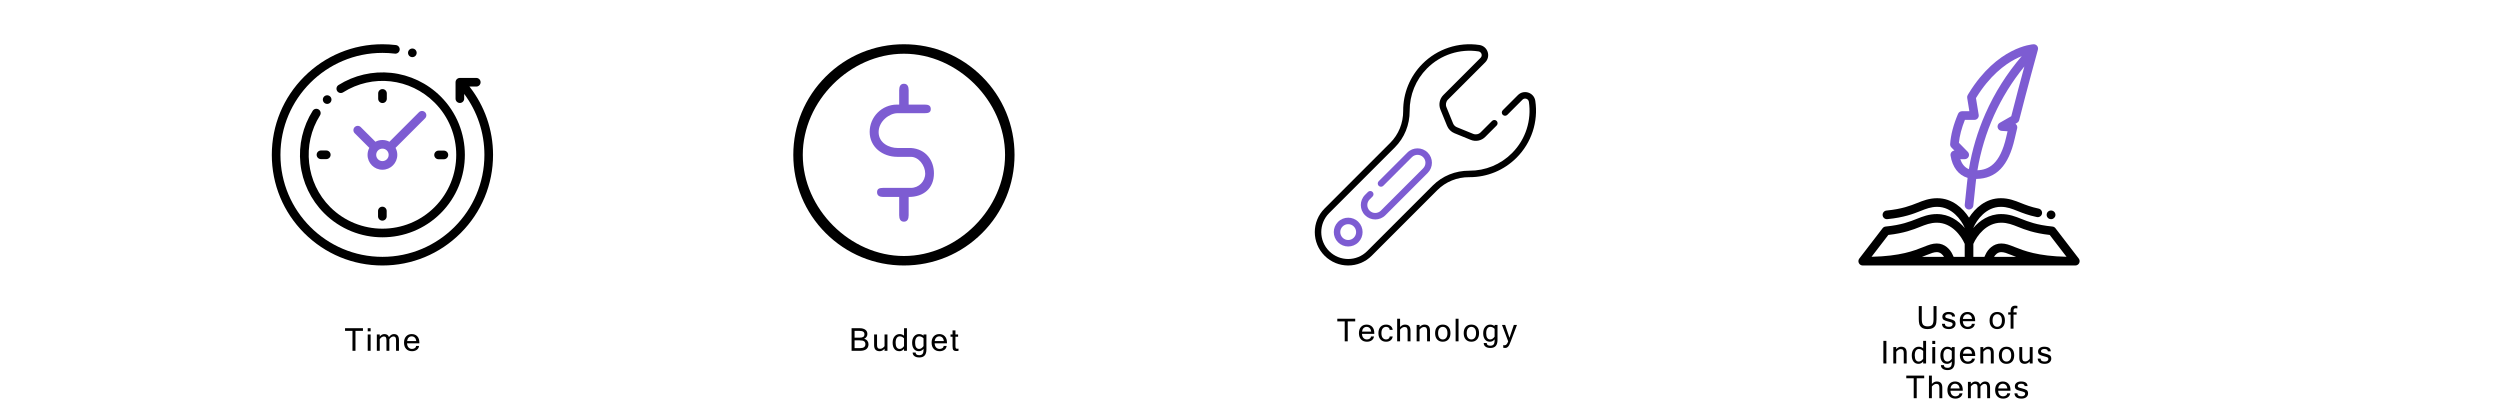 <svg width="791" height="128" viewBox="0 0 791 128" fill="none" xmlns="http://www.w3.org/2000/svg">
<path d="M428.79 101.691H426.422V108H425.47V101.691H423.121V100.842H428.79V101.691ZM432.496 108.122C431.734 108.122 431.122 107.884 430.66 107.409C430.198 106.931 429.966 106.265 429.966 105.412C429.966 104.566 430.189 103.903 430.635 103.425C431.085 102.943 431.671 102.702 432.393 102.702C433.132 102.702 433.721 102.938 434.161 103.41C434.603 103.882 434.825 104.549 434.825 105.412V105.632H430.923C430.962 106.231 431.127 106.675 431.417 106.965C431.71 107.255 432.069 107.399 432.496 107.399C432.818 107.399 433.108 107.318 433.365 107.155C433.625 106.989 433.762 106.755 433.775 106.452H434.727C434.656 106.986 434.413 107.398 434 107.688C433.589 107.977 433.088 108.122 432.496 108.122ZM433.853 104.909C433.778 104.411 433.611 104.038 433.35 103.791C433.09 103.544 432.771 103.42 432.393 103.42C432.025 103.42 431.71 103.544 431.446 103.791C431.182 104.035 431.015 104.408 430.943 104.909H433.853ZM438.56 108.122C437.824 108.122 437.235 107.886 436.792 107.414C436.353 106.939 436.133 106.271 436.133 105.412C436.133 104.549 436.353 103.882 436.792 103.41C437.235 102.938 437.824 102.702 438.56 102.702C439.126 102.702 439.598 102.845 439.976 103.132C440.356 103.418 440.581 103.832 440.649 104.372H439.702C439.689 104.063 439.572 103.827 439.351 103.664C439.132 103.501 438.869 103.42 438.56 103.42C438.12 103.42 437.764 103.588 437.49 103.923C437.217 104.255 437.08 104.751 437.08 105.412C437.08 106.07 437.217 106.566 437.49 106.901C437.764 107.233 438.12 107.399 438.56 107.399C438.869 107.399 439.132 107.318 439.351 107.155C439.572 106.993 439.689 106.758 439.702 106.452H440.649C440.581 106.993 440.356 107.406 439.976 107.692C439.598 107.979 439.126 108.122 438.56 108.122ZM442.983 103.479C443.442 102.961 443.958 102.702 444.531 102.702C445.699 102.702 446.284 103.339 446.284 104.611V108H445.361V104.65C445.361 104.227 445.284 103.923 445.131 103.737C444.982 103.552 444.734 103.459 444.389 103.459C443.92 103.459 443.452 103.736 442.983 104.289V108H442.06V100.842H442.983V103.479ZM449.149 103.479C449.608 102.961 450.124 102.702 450.697 102.702C451.866 102.702 452.45 103.339 452.45 104.611V108H451.527V104.65C451.527 104.227 451.451 103.923 451.298 103.737C451.148 103.552 450.901 103.459 450.555 103.459C450.087 103.459 449.618 103.736 449.149 104.289V108H448.226V102.819H449.149V103.479ZM456.492 102.702C457.231 102.702 457.821 102.938 458.26 103.41C458.703 103.882 458.924 104.549 458.924 105.412C458.924 106.271 458.703 106.939 458.26 107.414C457.821 107.886 457.231 108.122 456.492 108.122C455.757 108.122 455.168 107.886 454.725 107.414C454.285 106.939 454.066 106.271 454.066 105.412C454.066 104.549 454.285 103.882 454.725 103.41C455.168 102.938 455.757 102.702 456.492 102.702ZM456.492 107.399C456.932 107.399 457.288 107.233 457.562 106.901C457.835 106.566 457.972 106.07 457.972 105.412C457.972 104.751 457.835 104.255 457.562 103.923C457.288 103.588 456.932 103.42 456.492 103.42C456.053 103.42 455.696 103.588 455.423 103.923C455.15 104.255 455.013 104.751 455.013 105.412C455.013 106.07 455.15 106.566 455.423 106.901C455.696 107.233 456.053 107.399 456.492 107.399ZM461.482 108H460.559V100.842H461.482V108ZM465.544 102.702C466.283 102.702 466.872 102.938 467.312 103.41C467.754 103.882 467.976 104.549 467.976 105.412C467.976 106.271 467.754 106.939 467.312 107.414C466.872 107.886 466.283 108.122 465.544 108.122C464.808 108.122 464.219 107.886 463.776 107.414C463.337 106.939 463.117 106.271 463.117 105.412C463.117 104.549 463.337 103.882 463.776 103.41C464.219 102.938 464.808 102.702 465.544 102.702ZM465.544 107.399C465.983 107.399 466.34 107.233 466.613 106.901C466.887 106.566 467.023 106.07 467.023 105.412C467.023 104.751 466.887 104.255 466.613 103.923C466.34 103.588 465.983 103.42 465.544 103.42C465.104 103.42 464.748 103.588 464.475 103.923C464.201 104.255 464.064 104.751 464.064 105.412C464.064 106.07 464.201 106.566 464.475 106.901C464.748 107.233 465.104 107.399 465.544 107.399ZM473.81 107.6C473.81 109.266 473.058 110.1 471.554 110.1C470.903 110.1 470.389 109.958 470.011 109.675C469.637 109.392 469.45 109.011 469.45 108.532H470.402C470.402 109.099 470.783 109.382 471.544 109.382C471.974 109.382 472.306 109.263 472.54 109.025C472.775 108.791 472.892 108.329 472.892 107.639V107.38C472.482 107.875 471.989 108.122 471.412 108.122C470.735 108.122 470.211 107.881 469.84 107.399C469.469 106.918 469.284 106.268 469.284 105.451C469.284 104.605 469.49 103.936 469.904 103.444C470.32 102.95 470.843 102.702 471.471 102.702C472.031 102.702 472.505 102.875 472.892 103.22V102.819H473.81V107.6ZM472.892 106.511V104.05C472.495 103.63 472.041 103.42 471.53 103.42C471.136 103.42 470.82 103.591 470.582 103.933C470.348 104.271 470.231 104.777 470.231 105.451C470.231 106.089 470.342 106.574 470.563 106.906C470.787 107.235 471.097 107.399 471.491 107.399C472.005 107.399 472.472 107.103 472.892 106.511ZM476.07 109.25C476.526 109.25 476.899 108.833 477.188 108L475.23 102.819H476.226L477.598 106.872L478.971 102.819H479.967L478.009 108C477.82 108.495 477.659 108.876 477.525 109.143C477.395 109.413 477.222 109.639 477.008 109.821C476.796 110.007 476.536 110.1 476.226 110.1C475.995 110.1 475.797 110.077 475.631 110.031V109.182C475.774 109.227 475.92 109.25 476.07 109.25Z" fill="black"/>
<g clip-path="url(#clip0)">
<path d="M419.095 80.905C414.969 76.78 414.968 70.102 419.095 65.976L439.866 45.204C442.524 42.547 443.979 38.959 443.965 35.101C443.944 29.481 446.097 24.201 450.025 20.234C454.75 15.463 461.433 13.241 468.082 14.231C470.721 14.624 471.799 17.85 469.911 19.738L458.131 31.518C457.504 32.145 457.315 33.08 457.651 33.901L459.75 39.046C459.972 39.589 460.411 40.028 460.954 40.25L466.099 42.349C466.92 42.684 467.855 42.496 468.482 41.869L472.089 38.263C472.489 37.862 473.138 37.862 473.539 38.263C473.939 38.663 473.939 39.312 473.539 39.713L469.932 43.319C468.72 44.531 466.911 44.896 465.324 44.248L460.179 42.148C459.129 41.72 458.28 40.871 457.852 39.821L455.752 34.676C455.104 33.089 455.469 31.28 456.681 30.068L468.461 18.288C469.156 17.593 468.763 16.406 467.78 16.26C461.967 15.394 455.885 17.231 451.483 21.677C447.939 25.256 445.997 30.02 446.016 35.094C446.032 39.502 444.363 43.608 441.317 46.654L420.545 67.426C417.22 70.75 417.22 76.131 420.545 79.456C423.869 82.78 429.25 82.78 432.574 79.456L453.322 58.707C456.376 55.654 460.478 53.991 464.874 54.008C469.986 54.037 474.78 52.061 478.39 48.451C482.802 44.039 484.599 37.983 483.74 32.218C483.594 31.238 482.408 30.843 481.712 31.539L476.922 36.33C476.521 36.73 475.872 36.73 475.472 36.33C475.071 35.929 475.071 35.28 475.472 34.88L480.262 30.089C482.149 28.202 485.376 29.277 485.769 31.916C486.751 38.51 484.576 45.166 479.841 49.901C475.867 53.875 470.591 56.059 464.974 56.059C464.937 56.059 464.901 56.059 464.863 56.059C461.02 56.042 457.436 57.495 454.773 60.157L434.024 80.905C429.899 85.031 423.221 85.032 419.095 80.905Z" fill="black"/>
<path d="M423.346 76.654C421.57 74.877 421.57 71.987 423.346 70.211C425.127 68.43 428.009 68.43 429.789 70.211C431.57 71.991 431.57 74.873 429.789 76.654H429.789C429.789 76.654 429.789 76.654 429.789 76.654C428.009 78.434 425.127 78.435 423.346 76.654ZM424.796 71.661C423.819 72.638 423.819 74.227 424.796 75.204C425.775 76.183 427.36 76.183 428.339 75.204H428.339C429.318 74.225 429.318 72.64 428.339 71.661C427.36 70.682 425.776 70.682 424.796 71.661Z" fill="#7D5CD2"/>
<path d="M431.9 68.1C430.119 66.32 430.119 63.438 431.9 61.657L432.827 60.73C433.227 60.33 433.877 60.33 434.277 60.73C434.678 61.13 434.678 61.779 434.277 62.18L433.35 63.107C432.371 64.086 432.371 65.671 433.35 66.65C434.329 67.629 435.914 67.629 436.893 66.65L450.276 53.267C451.255 52.288 451.255 50.703 450.276 49.724C449.296 48.745 447.712 48.745 446.733 49.724L437.669 58.787C437.269 59.188 436.62 59.188 436.219 58.787C435.819 58.387 435.819 57.738 436.219 57.337L445.283 48.274C447.063 46.493 449.945 46.493 451.726 48.274C453.506 50.054 453.507 52.936 451.726 54.717L438.343 68.1C436.563 69.88 433.68 69.881 431.9 68.1Z" fill="#7D5CD2"/>
</g>
<path d="M609.909 104.122C609.079 104.122 608.457 103.961 608.044 103.639C607.634 103.316 607.373 102.937 607.263 102.501C607.155 102.065 607.101 101.559 607.101 100.982V96.842H608.049V100.968C608.049 101.909 608.207 102.527 608.522 102.823C608.838 103.119 609.3 103.268 609.909 103.268C610.518 103.268 610.98 103.119 611.296 102.823C611.611 102.527 611.769 101.909 611.769 100.968V96.842H612.721V100.982C612.721 101.848 612.617 102.486 612.409 102.896C612.204 103.307 611.893 103.614 611.476 103.819C611.06 104.021 610.537 104.122 609.909 104.122ZM616.656 104.122C615.24 104.122 614.5 103.565 614.435 102.452H615.358C615.364 103.084 615.794 103.399 616.647 103.399C617.028 103.399 617.317 103.321 617.516 103.165C617.718 103.006 617.819 102.807 617.819 102.569C617.819 102.335 617.721 102.171 617.526 102.076C617.33 101.979 616.927 101.853 616.315 101.7C615.706 101.547 615.26 101.376 614.977 101.188C614.697 100.999 614.557 100.667 614.557 100.191C614.557 99.762 614.731 99.407 615.079 99.127C615.431 98.844 615.9 98.702 616.486 98.702C617.843 98.702 618.536 99.186 618.566 100.152H617.648C617.615 99.664 617.249 99.42 616.549 99.42C616.24 99.42 615.983 99.478 615.778 99.596C615.576 99.713 615.475 99.884 615.475 100.108C615.475 100.31 615.553 100.457 615.709 100.548C615.865 100.636 616.256 100.756 616.881 100.909C617.509 101.059 617.975 101.235 618.278 101.437C618.584 101.638 618.737 101.987 618.737 102.481C618.737 102.953 618.548 103.346 618.17 103.658C617.796 103.967 617.291 104.122 616.656 104.122ZM622.608 104.122C621.846 104.122 621.234 103.884 620.772 103.409C620.31 102.931 620.079 102.265 620.079 101.412C620.079 100.566 620.302 99.903 620.748 99.425C621.197 98.943 621.783 98.702 622.505 98.702C623.244 98.702 623.834 98.938 624.273 99.41C624.716 99.882 624.937 100.549 624.937 101.412V101.632H621.036C621.075 102.231 621.239 102.675 621.529 102.965C621.822 103.255 622.182 103.399 622.608 103.399C622.93 103.399 623.22 103.318 623.477 103.155C623.738 102.989 623.874 102.755 623.887 102.452H624.839C624.768 102.986 624.525 103.398 624.112 103.688C623.702 103.977 623.2 104.122 622.608 104.122ZM623.965 100.909C623.891 100.411 623.723 100.038 623.463 99.791C623.202 99.544 622.883 99.42 622.505 99.42C622.138 99.42 621.822 99.544 621.558 99.791C621.295 100.035 621.127 100.408 621.055 100.909H623.965ZM631.928 98.702C632.667 98.702 633.256 98.938 633.696 99.41C634.138 99.882 634.36 100.549 634.36 101.412C634.36 102.271 634.138 102.939 633.696 103.414C633.256 103.886 632.667 104.122 631.928 104.122C631.192 104.122 630.603 103.886 630.161 103.414C629.721 102.939 629.501 102.271 629.501 101.412C629.501 100.549 629.721 99.882 630.161 99.41C630.603 98.938 631.192 98.702 631.928 98.702ZM631.928 103.399C632.368 103.399 632.724 103.233 632.997 102.901C633.271 102.566 633.408 102.07 633.408 101.412C633.408 100.751 633.271 100.255 632.997 99.923C632.724 99.588 632.368 99.42 631.928 99.42C631.489 99.42 631.132 99.588 630.859 99.923C630.585 100.255 630.449 100.751 630.449 101.412C630.449 102.07 630.585 102.566 630.859 102.901C631.132 103.233 631.489 103.399 631.928 103.399ZM637.074 99.542V104H636.156V99.542H635.394V98.819H636.156V98.36C636.156 97.267 636.639 96.72 637.606 96.72C637.902 96.72 638.132 96.739 638.295 96.778V97.579C638.112 97.546 637.927 97.53 637.738 97.53C637.513 97.53 637.346 97.594 637.235 97.721C637.128 97.844 637.074 98.061 637.074 98.37V98.819H638.055V99.542H637.074ZM596.854 115H595.901V107.842H596.854V115ZM599.968 110.479C600.427 109.961 600.943 109.702 601.516 109.702C602.685 109.702 603.269 110.339 603.269 111.611V115H602.346V111.65C602.346 111.227 602.27 110.923 602.117 110.737C601.967 110.552 601.719 110.459 601.374 110.459C600.906 110.459 600.437 110.736 599.968 111.289V115H599.045V109.819H599.968V110.479ZM608.493 113.511V111.05C608.096 110.63 607.642 110.42 607.131 110.42C606.737 110.42 606.421 110.591 606.183 110.933C605.949 111.271 605.832 111.777 605.832 112.451C605.832 113.089 605.943 113.574 606.164 113.906C606.388 114.235 606.698 114.399 607.092 114.399C607.606 114.399 608.073 114.103 608.493 113.511ZM608.493 114.38C608.083 114.875 607.59 115.122 607.013 115.122C606.336 115.122 605.812 114.881 605.441 114.399C605.07 113.918 604.885 113.268 604.885 112.451C604.885 111.605 605.091 110.936 605.505 110.444C605.921 109.95 606.444 109.702 607.072 109.702C607.632 109.702 608.106 109.875 608.493 110.22V107.842H609.411V115H608.493V114.38ZM612.301 115H611.378V109.819H612.301V115ZM612.301 108.838H611.378V107.842H612.301V108.838ZM618.463 114.6C618.463 116.266 617.711 117.1 616.207 117.1C615.556 117.1 615.041 116.958 614.664 116.675C614.289 116.392 614.102 116.011 614.102 115.532H615.054C615.054 116.099 615.435 116.382 616.197 116.382C616.627 116.382 616.959 116.263 617.193 116.025C617.427 115.791 617.545 115.329 617.545 114.639V114.38C617.134 114.875 616.641 115.122 616.065 115.122C615.388 115.122 614.864 114.881 614.493 114.399C614.122 113.918 613.936 113.268 613.936 112.451C613.936 111.605 614.143 110.936 614.556 110.444C614.973 109.95 615.495 109.702 616.124 109.702C616.684 109.702 617.157 109.875 617.545 110.22V109.819H618.463V114.6ZM617.545 113.511V111.05C617.147 110.63 616.693 110.42 616.182 110.42C615.788 110.42 615.473 110.591 615.235 110.933C615.001 111.271 614.883 111.777 614.883 112.451C614.883 113.089 614.994 113.574 615.215 113.906C615.44 114.235 615.749 114.399 616.143 114.399C616.657 114.399 617.125 114.103 617.545 113.511ZM622.632 115.122C621.87 115.122 621.258 114.884 620.796 114.409C620.334 113.931 620.103 113.265 620.103 112.412C620.103 111.566 620.326 110.903 620.771 110.425C621.221 109.943 621.807 109.702 622.529 109.702C623.268 109.702 623.857 109.938 624.297 110.41C624.74 110.882 624.961 111.549 624.961 112.412V112.632H621.06C621.099 113.231 621.263 113.675 621.553 113.965C621.846 114.255 622.205 114.399 622.632 114.399C622.954 114.399 623.244 114.318 623.501 114.155C623.761 113.989 623.898 113.755 623.911 113.452H624.863C624.792 113.986 624.549 114.398 624.136 114.688C623.726 114.977 623.224 115.122 622.632 115.122ZM623.989 111.909C623.914 111.411 623.747 111.038 623.486 110.791C623.226 110.544 622.907 110.42 622.529 110.42C622.161 110.42 621.846 110.544 621.582 110.791C621.318 111.035 621.151 111.408 621.079 111.909H623.989ZM627.519 110.479C627.978 109.961 628.494 109.702 629.067 109.702C630.235 109.702 630.82 110.339 630.82 111.611V115H629.897V111.65C629.897 111.227 629.82 110.923 629.667 110.737C629.518 110.552 629.27 110.459 628.925 110.459C628.456 110.459 627.988 110.736 627.519 111.289V115H626.596V109.819H627.519V110.479ZM634.862 109.702C635.601 109.702 636.19 109.938 636.63 110.41C637.072 110.882 637.294 111.549 637.294 112.412C637.294 113.271 637.072 113.939 636.63 114.414C636.19 114.886 635.601 115.122 634.862 115.122C634.126 115.122 633.537 114.886 633.095 114.414C632.655 113.939 632.435 113.271 632.435 112.412C632.435 111.549 632.655 110.882 633.095 110.41C633.537 109.938 634.126 109.702 634.862 109.702ZM634.862 114.399C635.302 114.399 635.658 114.233 635.931 113.901C636.205 113.566 636.342 113.07 636.342 112.412C636.342 111.751 636.205 111.255 635.931 110.923C635.658 110.588 635.302 110.42 634.862 110.42C634.423 110.42 634.066 110.588 633.793 110.923C633.519 111.255 633.383 111.751 633.383 112.412C633.383 113.07 633.519 113.566 633.793 113.901C634.066 114.233 634.423 114.399 634.862 114.399ZM642.21 114.341C641.751 114.862 641.235 115.122 640.662 115.122C639.494 115.122 638.909 114.484 638.909 113.208V109.819H639.832V113.169C639.832 113.592 639.907 113.896 640.057 114.082C640.207 114.268 640.454 114.36 640.799 114.36C641.313 114.36 641.784 114.084 642.21 113.53V109.819H643.128V115H642.21V114.341ZM646.946 115.122C645.53 115.122 644.789 114.565 644.724 113.452H645.647C645.654 114.084 646.083 114.399 646.936 114.399C647.317 114.399 647.607 114.321 647.805 114.165C648.007 114.006 648.108 113.807 648.108 113.569C648.108 113.335 648.01 113.171 647.815 113.076C647.62 112.979 647.216 112.853 646.604 112.7C645.995 112.547 645.549 112.376 645.266 112.188C644.986 111.999 644.846 111.667 644.846 111.191C644.846 110.762 645.02 110.407 645.369 110.127C645.72 109.844 646.189 109.702 646.775 109.702C648.132 109.702 648.826 110.186 648.855 111.152H647.937C647.905 110.664 647.538 110.42 646.838 110.42C646.529 110.42 646.272 110.479 646.067 110.596C645.865 110.713 645.764 110.884 645.764 111.108C645.764 111.31 645.842 111.457 645.999 111.548C646.155 111.636 646.546 111.756 647.171 111.909C647.799 112.059 648.264 112.235 648.567 112.437C648.873 112.638 649.026 112.987 649.026 113.481C649.026 113.953 648.837 114.346 648.46 114.658C648.085 114.967 647.581 115.122 646.946 115.122ZM608.817 119.691H606.449V126H605.497V119.691H603.148V118.842H608.817V119.691ZM611.244 121.479C611.703 120.961 612.218 120.702 612.791 120.702C613.96 120.702 614.544 121.339 614.544 122.611V126H613.621V122.65C613.621 122.227 613.545 121.923 613.392 121.737C613.242 121.552 612.995 121.459 612.65 121.459C612.181 121.459 611.712 121.736 611.244 122.289V126H610.321V118.842H611.244V121.479ZM618.689 126.122C617.928 126.122 617.316 125.884 616.853 125.409C616.391 124.931 616.16 124.265 616.16 123.412C616.16 122.566 616.383 121.903 616.829 121.425C617.278 120.943 617.864 120.702 618.587 120.702C619.326 120.702 619.915 120.938 620.354 121.41C620.797 121.882 621.018 122.549 621.018 123.412V123.632H617.117C617.156 124.231 617.32 124.675 617.61 124.965C617.903 125.255 618.263 125.399 618.689 125.399C619.012 125.399 619.301 125.318 619.558 125.155C619.819 124.989 619.956 124.755 619.969 124.452H620.921C620.849 124.986 620.607 125.398 620.193 125.688C619.783 125.977 619.282 126.122 618.689 126.122ZM620.047 122.909C619.972 122.411 619.804 122.038 619.544 121.791C619.283 121.544 618.964 121.42 618.587 121.42C618.219 121.42 617.903 121.544 617.639 121.791C617.376 122.035 617.208 122.408 617.137 122.909H620.047ZM629.655 126H628.733V122.65C628.733 122.221 628.671 121.915 628.547 121.732C628.423 121.55 628.217 121.459 627.927 121.459C627.481 121.459 627.043 121.736 626.613 122.289V126H625.696V122.65C625.696 122.221 625.634 121.915 625.51 121.732C625.386 121.55 625.178 121.459 624.885 121.459C624.439 121.459 624.003 121.736 623.576 122.289V126H622.654V120.819H623.576V121.479C624.013 120.961 624.496 120.702 625.027 120.702C625.785 120.702 626.268 121.015 626.477 121.64C626.822 121.233 627.115 120.976 627.356 120.868C627.597 120.757 627.833 120.702 628.064 120.702C629.125 120.702 629.655 121.339 629.655 122.611V126ZM633.786 126.122C633.024 126.122 632.412 125.884 631.95 125.409C631.488 124.931 631.256 124.265 631.256 123.412C631.256 122.566 631.479 121.903 631.925 121.425C632.375 120.943 632.961 120.702 633.683 120.702C634.422 120.702 635.011 120.938 635.451 121.41C635.893 121.882 636.115 122.549 636.115 123.412V123.632H632.213C632.253 124.231 632.417 124.675 632.707 124.965C633 125.255 633.359 125.399 633.786 125.399C634.108 125.399 634.398 125.318 634.655 125.155C634.915 124.989 635.052 124.755 635.065 124.452H636.017C635.946 124.986 635.703 125.398 635.29 125.688C634.879 125.977 634.378 126.122 633.786 126.122ZM635.143 122.909C635.068 122.411 634.901 122.038 634.64 121.791C634.38 121.544 634.061 121.42 633.683 121.42C633.315 121.42 633 121.544 632.736 121.791C632.472 122.035 632.305 122.408 632.233 122.909H635.143ZM639.601 126.122C638.185 126.122 637.444 125.565 637.379 124.452H638.302C638.308 125.084 638.738 125.399 639.591 125.399C639.972 125.399 640.261 125.321 640.46 125.165C640.662 125.006 640.763 124.807 640.763 124.569C640.763 124.335 640.665 124.171 640.47 124.076C640.274 123.979 639.871 123.853 639.259 123.7C638.65 123.547 638.204 123.376 637.921 123.188C637.641 122.999 637.501 122.667 637.501 122.191C637.501 121.762 637.675 121.407 638.023 121.127C638.375 120.844 638.844 120.702 639.43 120.702C640.787 120.702 641.48 121.186 641.51 122.152H640.592C640.559 121.664 640.193 121.42 639.493 121.42C639.184 121.42 638.927 121.479 638.722 121.596C638.52 121.713 638.419 121.884 638.419 122.108C638.419 122.31 638.497 122.457 638.653 122.548C638.81 122.636 639.2 122.756 639.825 122.909C640.453 123.059 640.919 123.235 641.222 123.437C641.528 123.638 641.681 123.987 641.681 124.481C641.681 124.953 641.492 125.346 641.114 125.658C640.74 125.967 640.235 126.122 639.601 126.122Z" fill="black"/>
<path d="M657.716 81.8L650.343 72.207C650.113 71.907 649.77 71.717 649.394 71.679C644.391 71.183 641.72 70.121 639.573 69.267C637.674 68.512 635.711 67.731 633.177 67.731C629.318 67.731 626.368 69.789 624.367 72.121V72.07C625.482 69.5 628.453 65.445 633.068 65.445C635.054 65.445 636.6 66.061 638.391 66.773C639.886 67.367 641.747 68.108 644.467 68.679C645.206 68.834 645.931 68.361 646.086 67.622C646.241 66.883 645.768 66.158 645.029 66.003C642.539 65.48 640.873 64.817 639.401 64.232C637.521 63.484 635.578 62.711 633.068 62.711C628.263 62.711 624.881 65.931 623 68.863C621.118 65.931 617.737 62.711 612.931 62.711C610.422 62.711 608.478 63.484 606.597 64.232C604.476 65.076 601.835 66.127 596.888 66.617C596.137 66.692 595.588 67.361 595.663 68.112C595.737 68.864 596.407 69.412 597.159 69.338C602.487 68.809 605.447 67.632 607.608 66.773C609.399 66.061 610.946 65.445 612.931 65.445C617.547 65.445 620.519 69.501 621.633 72.071V72.121C619.631 69.789 616.682 67.731 612.822 67.731C610.289 67.731 608.325 68.512 606.425 69.267C604.279 70.121 601.609 71.183 596.606 71.679C596.23 71.717 595.887 71.907 595.657 72.207L588.284 81.8C587.966 82.213 587.911 82.77 588.141 83.237C588.371 83.704 588.847 84 589.367 84H656.633C657.153 84 657.629 83.704 657.859 83.237C658.089 82.77 658.034 82.213 657.716 81.8V81.8ZM633.177 70.465C635.187 70.465 636.751 71.087 638.564 71.808C640.666 72.644 643.516 73.778 648.532 74.338L653.843 81.247C644.706 81.05 640.369 79.325 637.442 78.161C635.743 77.485 634.621 77.038 633.177 77.038C630.651 77.038 628.919 78.935 628.201 80.564C628.195 80.577 628.188 80.59 628.182 80.603L627.871 81.266H624.367V77.174C625.494 74.573 628.502 70.465 633.177 70.465V70.465ZM597.468 74.338C602.484 73.778 605.333 72.644 607.437 71.807C609.248 71.087 610.813 70.465 612.822 70.465C617.497 70.465 620.506 74.573 621.633 77.174V81.266H618.129L617.818 80.603C617.812 80.59 617.805 80.577 617.799 80.564C617.08 78.935 615.349 77.038 612.822 77.038C611.379 77.038 610.257 77.485 608.558 78.161C605.631 79.325 601.294 81.05 592.157 81.247L597.468 74.338ZM609.569 80.701C611.074 80.102 611.903 79.773 612.822 79.773C614.002 79.773 614.742 80.701 615.084 81.266H608.122C608.642 81.07 609.121 80.879 609.569 80.701V80.701ZM630.916 81.266C631.258 80.701 631.998 79.773 633.177 79.773C634.097 79.773 634.926 80.102 636.431 80.702C636.879 80.879 637.358 81.07 637.878 81.266H630.916Z" fill="black"/>
<path d="M648.793 69.333L648.843 69.338C648.888 69.342 648.933 69.345 648.978 69.345C649.673 69.345 650.267 68.817 650.337 68.111C650.411 67.36 649.862 66.691 649.11 66.617L649.061 66.612C648.31 66.537 647.641 67.087 647.567 67.838C647.492 68.59 648.041 69.259 648.793 69.333V69.333Z" fill="black"/>
<path d="M618.385 47.638C618.03 47.669 617.698 47.837 617.464 48.11C617.204 48.413 617.09 48.814 617.15 49.208C617.717 52.899 619.681 55.42 622.549 56.285C622.484 56.802 622.423 57.319 622.368 57.839L621.64 64.781C621.562 65.532 622.107 66.205 622.857 66.283C622.906 66.288 622.954 66.291 623.002 66.291C623.693 66.291 624.286 65.769 624.36 65.066L625.088 58.124C625.14 57.619 625.2 57.117 625.263 56.615C631.622 56.537 635.505 52.481 637.448 43.907C637.665 42.953 637.927 41.843 638.229 40.605C638.324 40.213 638.242 39.799 638.003 39.474C637.915 39.353 637.808 39.249 637.688 39.164L638.226 38.857C638.549 38.672 638.783 38.364 638.873 38.003C641.262 28.497 644.759 15.859 644.794 15.732C644.912 15.307 644.818 14.852 644.541 14.509C644.264 14.166 643.837 13.976 643.398 14.003C642.935 14.029 631.952 14.822 622.924 29.511C622.811 29.693 622.703 29.873 622.595 30.054C622.429 30.331 622.366 30.658 622.417 30.976L623.102 35.191H620.78C620.233 35.191 619.738 35.518 619.523 36.022C618.059 39.452 617.218 42.672 617.022 45.593C616.996 45.981 617.137 46.363 617.409 46.641L618.385 47.638ZM636.364 36.772L632.712 38.858C632.189 39.157 631.923 39.764 632.058 40.352C632.193 40.939 632.697 41.369 633.299 41.409L635.192 41.536C635.041 42.171 634.904 42.761 634.781 43.303C632.808 52.01 629.164 53.729 625.663 53.874C627.669 41.779 632.745 30.546 640.512 21.027C639.319 25.428 637.691 31.517 636.364 36.772V36.772ZM621.694 37.926H624.709C625.11 37.926 625.49 37.75 625.75 37.445C626.01 37.139 626.123 36.735 626.059 36.34L625.197 31.034C625.215 31.003 625.234 30.973 625.253 30.943C629.563 23.93 634.315 20.44 637.542 18.747C638.307 18.346 639.023 18.025 639.678 17.767C634.973 23.229 631.113 29.335 628.198 35.936C625.71 41.571 623.952 47.471 622.95 53.528C621.461 52.918 620.663 51.613 620.235 50.367H621.633C622.183 50.367 622.68 50.037 622.893 49.53C623.106 49.023 622.995 48.437 622.61 48.044L619.8 45.175C620.022 42.953 620.657 40.521 621.694 37.926V37.926Z" fill="#7D5CD2"/>
<path d="M114.841 104.691H112.473V111H111.521V104.691H109.172V103.842H114.841V104.691ZM117.267 111H116.345V105.819H117.267V111ZM117.267 104.838H116.345V103.842H117.267V104.838ZM126.232 111H125.309V107.65C125.309 107.221 125.247 106.915 125.123 106.732C125 106.55 124.793 106.459 124.503 106.459C124.057 106.459 123.619 106.736 123.19 107.289V111H122.272V107.65C122.272 107.221 122.21 106.915 122.086 106.732C121.962 106.55 121.754 106.459 121.461 106.459C121.015 106.459 120.579 106.736 120.153 107.289V111H119.23V105.819H120.153V106.479C120.589 105.961 121.072 105.702 121.603 105.702C122.361 105.702 122.845 106.015 123.053 106.64C123.398 106.233 123.691 105.976 123.932 105.868C124.173 105.757 124.409 105.702 124.64 105.702C125.701 105.702 126.232 106.339 126.232 107.611V111ZM130.362 111.122C129.6 111.122 128.988 110.884 128.526 110.409C128.064 109.931 127.833 109.265 127.833 108.412C127.833 107.566 128.056 106.903 128.502 106.425C128.951 105.943 129.537 105.702 130.259 105.702C130.998 105.702 131.588 105.938 132.027 106.41C132.47 106.882 132.691 107.549 132.691 108.412V108.632H128.79C128.829 109.231 128.993 109.675 129.283 109.965C129.576 110.255 129.935 110.399 130.362 110.399C130.684 110.399 130.974 110.318 131.231 110.155C131.491 109.989 131.628 109.755 131.641 109.452H132.593C132.522 109.986 132.279 110.398 131.866 110.688C131.456 110.977 130.954 111.122 130.362 111.122ZM131.719 107.909C131.644 107.411 131.477 107.038 131.216 106.791C130.956 106.544 130.637 106.42 130.259 106.42C129.892 106.42 129.576 106.544 129.312 106.791C129.048 107.035 128.881 107.408 128.809 107.909H131.719Z" fill="black"/>
<path d="M148.531 27.39H150.694C151.448 27.39 152.06 26.778 152.06 26.023C152.06 25.269 151.448 24.657 150.694 24.657H145.502C144.748 24.657 144.136 25.269 144.136 26.023V31.215C144.136 31.97 144.748 32.582 145.502 32.582C146.257 32.582 146.868 31.97 146.868 31.215V29.712C151.014 35.262 153.267 41.996 153.267 49C153.267 66.792 138.792 81.267 121 81.267C103.208 81.267 88.733 66.792 88.733 49C88.733 31.208 103.208 16.733 121 16.733C122.316 16.733 123.64 16.812 124.937 16.97C125.685 17.061 126.367 16.528 126.458 15.779C126.549 15.03 126.016 14.348 125.266 14.257C123.861 14.087 122.426 14 121 14C111.651 14 102.862 17.641 96.251 24.251C89.641 30.862 86 39.651 86 49C86 58.349 89.641 67.138 96.251 73.749C102.862 80.359 111.651 84 121 84C130.349 84 139.138 80.359 145.749 73.749C152.359 67.138 156 58.349 156 49C156 41.111 153.364 33.537 148.531 27.39Z" fill="black"/>
<path d="M100.82 34.633C100.183 34.229 99.339 34.419 98.935 35.056C95.816 39.983 94.435 45.907 95.047 51.739C95.668 57.657 98.332 63.237 102.547 67.453C107.635 72.54 114.317 75.084 121 75.084C127.683 75.084 134.365 72.54 139.453 67.453C149.628 57.278 149.628 40.722 139.453 30.547C135.244 26.338 129.672 23.676 123.764 23.05C117.943 22.433 112.025 23.803 107.101 26.907C106.463 27.309 106.272 28.153 106.674 28.791C107.076 29.43 107.92 29.621 108.558 29.219C117.84 23.368 129.75 24.709 137.521 32.48C146.63 41.589 146.63 56.411 137.521 65.521C128.411 74.63 113.589 74.63 104.48 65.521C96.816 57.857 95.456 45.66 101.244 36.518C101.647 35.881 101.458 35.036 100.82 34.633Z" fill="black"/>
<path d="M138.762 50.388H140.447C141.201 50.388 141.813 49.777 141.813 49.022C141.813 48.268 141.201 47.656 140.447 47.656H138.762C138.007 47.656 137.396 48.268 137.396 49.022C137.396 49.777 138.007 50.388 138.762 50.388Z" fill="black"/>
<path d="M100.187 48.978C100.187 49.732 100.799 50.344 101.553 50.344H103.238C103.993 50.344 104.604 49.732 104.604 48.978C104.604 48.223 103.993 47.612 103.238 47.612H101.553C100.799 47.612 100.187 48.223 100.187 48.978Z" fill="black"/>
<path d="M122.388 31.238V29.553C122.388 28.799 121.777 28.187 121.022 28.187C120.268 28.187 119.656 28.799 119.656 29.553V31.238C119.656 31.993 120.268 32.604 121.022 32.604C121.777 32.604 122.388 31.993 122.388 31.238Z" fill="black"/>
<path d="M119.612 66.762V68.447C119.612 69.201 120.223 69.813 120.978 69.813C121.732 69.813 122.344 69.201 122.344 68.447V66.762C122.344 66.007 121.732 65.396 120.978 65.396C120.223 65.396 119.612 66.007 119.612 66.762Z" fill="black"/>
<path d="M114.152 40.219C113.618 39.686 112.753 39.686 112.219 40.219C111.686 40.753 111.686 41.618 112.219 42.152L116.85 46.782C116.495 47.443 116.293 48.199 116.293 49C116.293 51.595 118.405 53.707 121 53.707C123.595 53.707 125.707 51.595 125.707 49C125.707 48.199 125.505 47.443 125.15 46.782L134.493 37.439C135.027 36.906 135.027 36.04 134.493 35.507C133.96 34.973 133.095 34.973 132.561 35.507L123.218 44.85C122.557 44.495 121.801 44.293 121 44.293C120.199 44.293 119.443 44.495 118.782 44.85L114.152 40.219ZM122.974 49C122.974 50.089 122.089 50.974 121 50.974C119.911 50.974 119.026 50.089 119.026 49C119.026 47.911 119.911 47.026 121 47.026C122.089 47.026 122.974 47.911 122.974 49Z" fill="#7D5CD2"/>
<path d="M104.479 32.479C104.734 32.225 104.88 31.872 104.88 31.513C104.88 31.154 104.734 30.802 104.479 30.547C104.225 30.293 103.873 30.147 103.513 30.147C103.153 30.147 102.801 30.293 102.547 30.547C102.293 30.801 102.147 31.154 102.147 31.513C102.147 31.874 102.293 32.225 102.547 32.479C102.801 32.733 103.153 32.879 103.513 32.879C103.873 32.879 104.225 32.733 104.479 32.479Z" fill="black"/>
<path d="M130.464 18.082C130.825 18.082 131.178 17.937 131.432 17.682C131.686 17.428 131.832 17.076 131.832 16.716C131.832 16.357 131.686 16.004 131.432 15.75C131.178 15.496 130.825 15.35 130.464 15.35C130.105 15.35 129.752 15.496 129.498 15.75C129.244 16.004 129.098 16.357 129.098 16.716C129.098 17.077 129.244 17.428 129.498 17.682C129.752 17.937 130.105 18.082 130.464 18.082Z" fill="black"/>
<path d="M274.793 108.92C274.793 109.59 274.565 110.105 274.109 110.463C273.654 110.821 272.991 111 272.122 111H269.441V103.842H271.99C272.752 103.842 273.351 104.005 273.787 104.33C274.223 104.656 274.441 105.102 274.441 105.668C274.441 106.358 274.098 106.869 273.411 107.201C273.873 107.318 274.218 107.535 274.446 107.851C274.677 108.163 274.793 108.52 274.793 108.92ZM270.389 106.84H271.98C272.505 106.84 272.89 106.757 273.138 106.591C273.385 106.422 273.509 106.142 273.509 105.751C273.509 105.399 273.388 105.136 273.147 104.96C272.907 104.781 272.488 104.691 271.893 104.691H270.389V106.84ZM270.389 110.15H272.112C273.245 110.15 273.812 109.74 273.812 108.92C273.812 108.493 273.68 108.183 273.416 107.987C273.156 107.789 272.68 107.689 271.99 107.689H270.389V110.15ZM279.871 110.341C279.412 110.862 278.896 111.122 278.323 111.122C277.154 111.122 276.57 110.484 276.57 109.208V105.819H277.493V109.169C277.493 109.592 277.567 109.896 277.717 110.082C277.867 110.268 278.114 110.36 278.459 110.36C278.974 110.36 279.444 110.084 279.871 109.53V105.819H280.788V111H279.871V110.341ZM286.037 109.511V107.05C285.64 106.63 285.186 106.42 284.675 106.42C284.281 106.42 283.965 106.591 283.727 106.933C283.493 107.271 283.376 107.777 283.376 108.451C283.376 109.089 283.486 109.574 283.708 109.906C283.932 110.235 284.242 110.399 284.636 110.399C285.15 110.399 285.617 110.103 286.037 109.511ZM286.037 110.38C285.627 110.875 285.134 111.122 284.557 111.122C283.88 111.122 283.356 110.881 282.985 110.399C282.614 109.918 282.429 109.268 282.429 108.451C282.429 107.605 282.635 106.936 283.049 106.444C283.465 105.95 283.988 105.702 284.616 105.702C285.176 105.702 285.65 105.875 286.037 106.22V103.842H286.955V111H286.037V110.38ZM293.121 110.6C293.121 112.266 292.369 113.1 290.865 113.1C290.214 113.1 289.7 112.958 289.322 112.675C288.948 112.392 288.761 112.011 288.761 111.532H289.713C289.713 112.099 290.094 112.382 290.856 112.382C291.285 112.382 291.617 112.263 291.852 112.025C292.086 111.791 292.203 111.329 292.203 110.639V110.38C291.793 110.875 291.3 111.122 290.724 111.122C290.047 111.122 289.523 110.881 289.152 110.399C288.78 109.918 288.595 109.268 288.595 108.451C288.595 107.605 288.802 106.936 289.215 106.444C289.632 105.95 290.154 105.702 290.782 105.702C291.342 105.702 291.816 105.875 292.203 106.22V105.819H293.121V110.6ZM292.203 109.511V107.05C291.806 106.63 291.352 106.42 290.841 106.42C290.447 106.42 290.131 106.591 289.894 106.933C289.659 107.271 289.542 107.777 289.542 108.451C289.542 109.089 289.653 109.574 289.874 109.906C290.099 110.235 290.408 110.399 290.802 110.399C291.316 110.399 291.783 110.103 292.203 109.511ZM297.291 111.122C296.529 111.122 295.917 110.884 295.455 110.409C294.992 109.931 294.761 109.265 294.761 108.412C294.761 107.566 294.984 106.903 295.43 106.425C295.879 105.943 296.465 105.702 297.188 105.702C297.927 105.702 298.516 105.938 298.956 106.41C299.398 106.882 299.62 107.549 299.62 108.412V108.632H295.718C295.757 109.231 295.922 109.675 296.212 109.965C296.504 110.255 296.864 110.399 297.291 110.399C297.613 110.399 297.903 110.318 298.16 110.155C298.42 109.989 298.557 109.755 298.57 109.452H299.522C299.45 109.986 299.208 110.398 298.795 110.688C298.384 110.977 297.883 111.122 297.291 111.122ZM298.648 107.909C298.573 107.411 298.406 107.038 298.145 106.791C297.885 106.544 297.566 106.42 297.188 106.42C296.82 106.42 296.504 106.544 296.241 106.791C295.977 107.035 295.81 107.408 295.738 107.909H298.648ZM303.267 111.01C303.065 111.049 302.845 111.068 302.607 111.068C302.23 111.068 301.953 111.002 301.777 110.868C301.602 110.731 301.493 110.557 301.45 110.346C301.408 110.134 301.387 109.846 301.387 109.481V106.542H300.747V105.819H301.387V104.53H302.305V105.819H303.145V106.542H302.305V109.53C302.305 109.885 302.349 110.111 302.437 110.209C302.528 110.303 302.651 110.351 302.808 110.351C302.967 110.351 303.12 110.338 303.267 110.312V111.01Z" fill="black"/>
<path d="M310.749 24.251C304.138 17.64 295.349 14 286 14C276.651 14 267.862 17.64 261.251 24.251C254.641 30.862 251 39.651 251 49C251 58.349 254.641 67.138 261.251 73.749C267.862 80.359 276.651 84 286 84C295.349 84 304.138 80.359 310.749 73.749C317.359 67.138 321 58.349 321 49C321 39.651 317.359 30.862 310.749 24.251ZM286 81C268.963 81 254 66.037 254 49C254 31.962 268.963 17 286 17C303.037 17 318 31.962 318 49C318 66.037 303.037 81 286 81Z" fill="black"/>
<path d="M288.197 46.82H283.949C281.446 46.82 278 45.32 278 41.82C278 38.32 281.446 35.82 283.949 35.82H292.5C293.633 35.82 294.5 35.653 294.5 34.52C294.5 33.388 293.722 33.09 292.59 33.09H287.5V28.551C287.5 27.418 287.133 26.5 286 26.5C284.867 26.5 284.5 27.418 284.5 28.551V33.09H283.803C279.039 33.09 275.163 36.966 275.163 41.73C275.163 46.495 279.185 49.626 283.949 49.626H288.197C290.7 49.626 292.736 52.407 292.736 54.91C292.736 57.413 290.7 59.449 288.197 59.449H279.41C278.278 59.449 277.5 59.688 277.5 60.82C277.5 61.953 278.367 62.32 279.5 62.32H284.5V68.09C284.5 69.222 284.867 70.141 286 70.141C287.133 70.141 287.5 69.222 287.5 68.09V63.82V62.32C292.264 62.32 295.5 59.585 295.5 54.82C295.5 50.82 293 47.137 288.197 46.82Z" fill="#7D5CD2"/>
<defs>
<clipPath id="clip0">
<rect width="70" height="70" fill="white" transform="translate(416 14)"/>
</clipPath>
</defs>
</svg>
